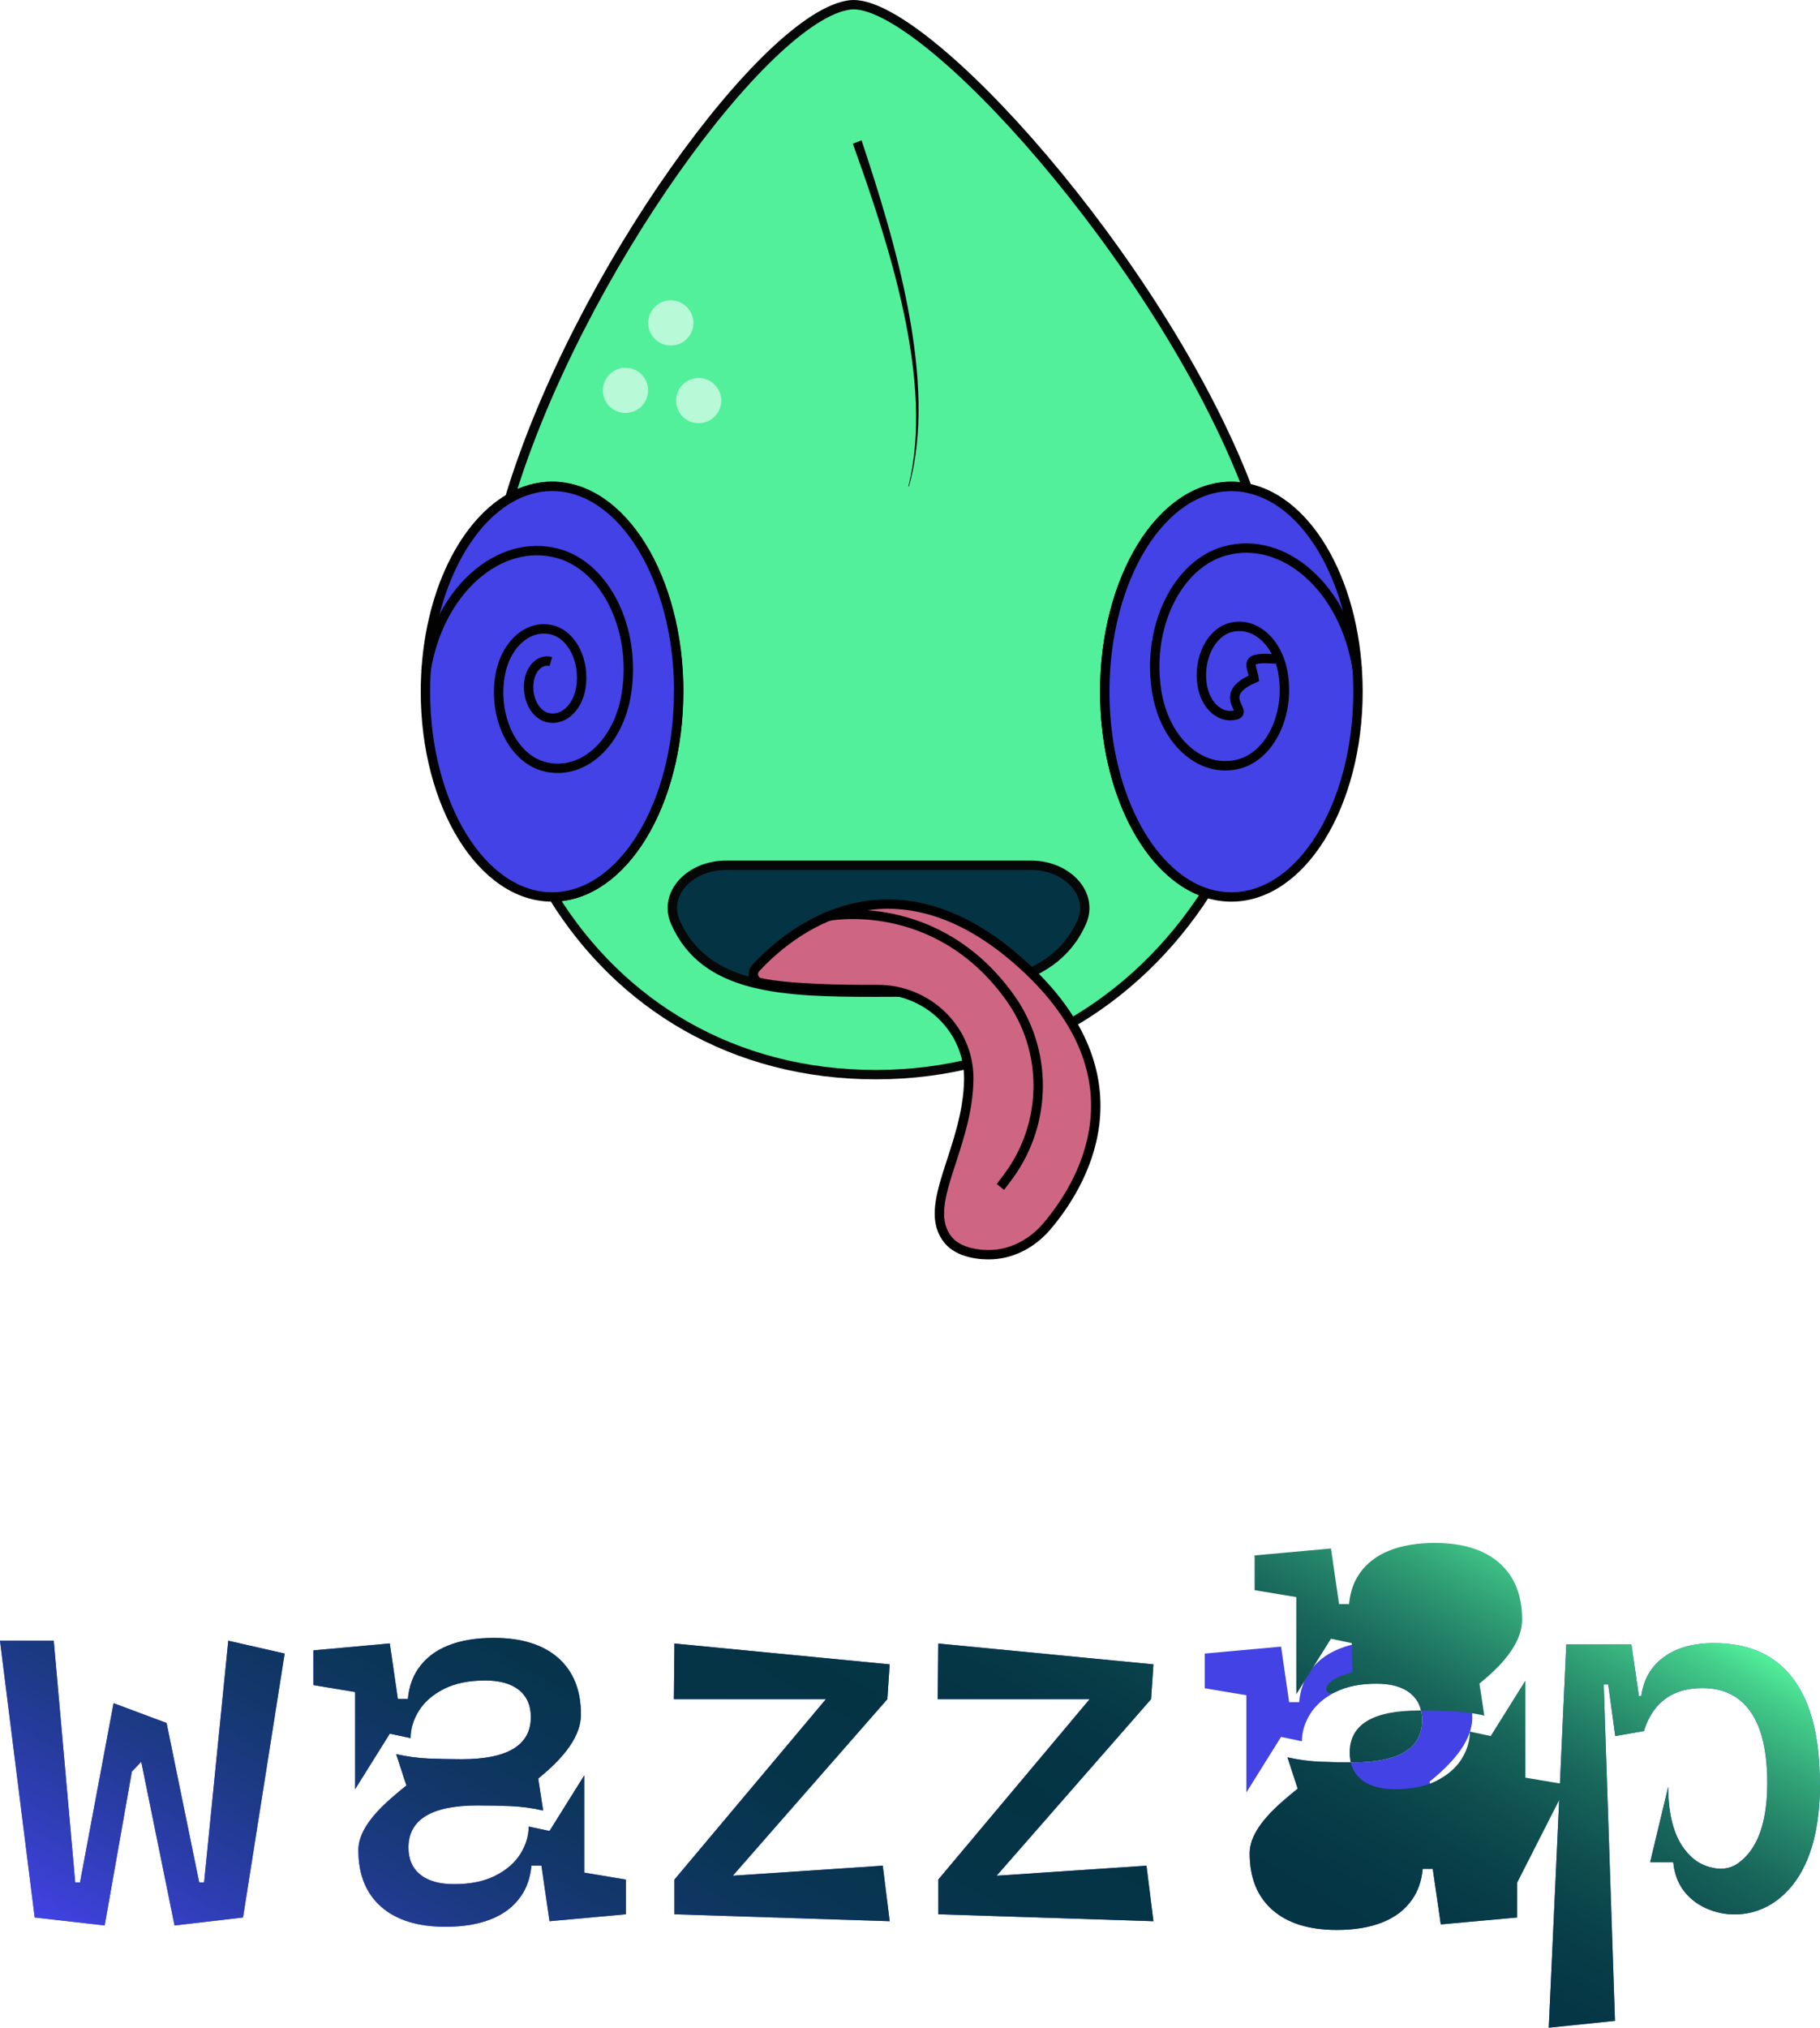 <?xml version="1.0" encoding="UTF-8"?>
<svg id="Layer_2" data-name="Layer 2" xmlns="http://www.w3.org/2000/svg" xmlns:xlink="http://www.w3.org/1999/xlink" viewBox="0 0 194.05 216.14">
  <defs>
    <style>
      .cls-1 {
        fill: none;
      }

      .cls-1, .cls-2, .cls-3, .cls-4, .cls-5 {
        stroke-miterlimit: 10;
      }

      .cls-1, .cls-5 {
        stroke: #020202;
      }

      .cls-6 {
        fill: url(#linear-gradient);
      }

      .cls-6, .cls-7, .cls-8, .cls-9, .cls-10 {
        stroke-width: 0px;
      }

      .cls-2, .cls-4 {
        stroke: #060707;
      }

      .cls-2, .cls-10 {
        fill: #52f09b;
      }

      .cls-3 {
        fill: #ce6583;
        stroke: #000;
      }

      .cls-7 {
        fill: #060707;
      }

      .cls-4 {
        fill: #043343;
      }

      .cls-5 {
        fill: #4342e6;
      }

      .cls-8 {
        fill: #b8f9d7;
      }

      .cls-9 {
        fill: #4242e5;
      }
    </style>
    <linearGradient id="linear-gradient" x1="687.51" y1="678.07" x2="745.78" y2="577.15" gradientTransform="translate(-622 -438)" gradientUnits="userSpaceOnUse">
      <stop offset="0" stop-color="#4242e5"/>
      <stop offset=".01" stop-color="#3f41de"/>
      <stop offset=".1" stop-color="#2d3db0"/>
      <stop offset=".19" stop-color="#1e3a89"/>
      <stop offset=".28" stop-color="#12376a"/>
      <stop offset=".37" stop-color="#0a3555"/>
      <stop offset=".46" stop-color="#053448"/>
      <stop offset=".54" stop-color="#043444"/>
      <stop offset=".63" stop-color="#053645"/>
      <stop offset=".7" stop-color="#094049"/>
      <stop offset=".76" stop-color="#0f5050"/>
      <stop offset=".82" stop-color="#18665b"/>
      <stop offset=".87" stop-color="#248368"/>
      <stop offset=".92" stop-color="#33a678"/>
      <stop offset=".97" stop-color="#44cf8b"/>
      <stop offset="1" stop-color="#52f09a"/>
    </linearGradient>
  </defs>
  <g id="Layer_6" data-name="Layer 6">
    <g>
      <g>
        <g>
          <path class="cls-9" d="m194.05,190.12c0,4.73-.97,8.32-2.88,10.76-.6.76-1.29,1.41-2.07,1.93-1.88,1.26-4.28,1.6-6.43.9-.76-.25-1.43-.59-2.02-1.04-.16-.12-.3-.24-.44-.37-1.05-.96-1.65-2.23-1.81-3.8h-2.46s1.93-8.06,1.93-8.06c0,2.92.57,5.13,1.71,6.65.9,1.19,1.91,1.84,3.38,2.07.86.13,1.75-.08,2.44-.61.11-.08.21-.16.3-.24.35-.3.67-.64.95-1.03,1.18-1.62,1.77-4.01,1.78-7.18,0-3.35-.57-5.88-1.75-7.59-1.17-1.71-2.9-2.57-5.18-2.57-2.23,0-3.91.75-5.07,2.26-.49.64-.88,1.42-1.15,2.32l-3.06.53-.75-5.5h-.48s1.2,35.86,1.2,35.86l-7.06.73,1.87-40.86h6.94s.8,5.5.8,5.5h.25c.26-1.78,1.06-3.17,2.42-4.15,1.36-1,3.15-1.49,5.36-1.48,3.72,0,6.53,1.27,8.43,3.81,1.9,2.53,2.84,6.25,2.83,11.17Z"/>
          <polygon class="cls-9" points="94.12 198.87 94.86 204.79 71.91 204.05 71.91 200.35 88.06 181.12 71.85 181.12 71.91 175.19 94.86 177.41 94.61 181.12 78.13 199.94 94.12 198.87"/>
          <polygon class="cls-9" points="122.24 198.87 122.98 204.79 100.04 204.05 100.04 200.35 116.18 181.12 99.98 181.12 100.04 175.19 122.98 177.41 122.73 181.12 106.26 199.94 122.24 198.87"/>
          <path class="cls-9" d="m66.73,200.35v3.7l-8.14.74-.86-5.92h-1.08v.12c-.13,1.21-.5,2.26-1.1,3.12-.76,1.1-1.82,1.92-3.19,2.46-1.37.55-2.99.81-4.86.81-2.95,0-5.24-.71-6.86-2.13-1.62-1.43-2.43-3.43-2.43-6.04,0-2.78,3.19-5.31,5.12-6.89l-1.09-3.34c1.19.27,2.35.42,3.49.47,1.14.04,2.31.07,3.5.07,4.91,0,7.37-1.5,7.37-4.49,0-1.25-.43-2.21-1.27-2.89-.84-.67-2.04-1.01-3.59-1.01-1.76,0-3.23.3-4.42.91-1.18.6-2.07,1.38-2.66,2.32-.58.94-.88,1.91-.88,2.91l-2.22-.47-3.7,5.92v-10.36l-4.44-.74v-3.7l8.14-.74.86,5.92h1.08v-.12c.13-1.21.5-2.26,1.1-3.12.76-1.1,1.82-1.92,3.19-2.46,1.37-.55,2.99-.81,4.86-.81,2.95,0,5.24.71,6.86,2.13,1.62,1.43,2.43,3.43,2.43,6.04,0,2.78-2.61,5.24-4.55,6.82l.52,3.41c-1.19-.27-2.35-.42-3.49-.47-1.14-.04-2.31-.07-3.5-.07-4.91,0-7.37,1.5-7.37,4.49,0,1.25.43,2.21,1.27,2.89.84.67,2.04,1.01,3.59,1.01,1.76,0,3.23-.3,4.42-.91,1.18-.6,2.07-1.38,2.66-2.32.58-.94.88-1.91.88-2.91l2.22.47,3.7-5.92v10.36l4.44.74Z"/>
          <path class="cls-9" d="m161.76,200.69v3.7l-8.14.74-.86-5.92h-1.08v.12c-.13,1.21-.5,2.26-1.1,3.12-.76,1.1-1.82,1.92-3.19,2.46-1.37.55-2.99.81-4.86.81-2.95,0-5.24-.71-6.86-2.13-1.62-1.43-2.43-3.43-2.43-6.04,0-2.78,3.19-5.31,5.12-6.89l-1.09-3.34c1.19.27,2.35.42,3.49.47,1.14.04,2.31.07,3.5.07,4.91,0,7.37-1.5,7.37-4.49,0-1.25-.43-2.21-1.27-2.89-.84-.67-2.04-1.01-3.59-1.01-1.76,0-3.23.3-4.42.91-1.18.6-2.07,1.38-2.66,2.32-.58.94-.88,1.91-.88,2.91l-2.22-.47-3.7,5.92v-10.36l-4.44-.74v-3.7l8.14-.74.86,5.92h1.08v-.12c.13-1.21.5-2.26,1.1-3.12.76-1.1,1.82-1.92,3.19-2.46,1.37-.55,2.99-.81,4.86-.81,2.95,0,5.24.71,6.86,2.13,1.62,1.43,2.43,3.43,2.43,6.04,0,2.78-2.61,5.24-4.55,6.82l.52,3.41c-1.19-.27-2.35-.42-3.49-.47-1.14-.04-2.31-.07-3.5-.07-4.91,0-7.37,1.5-7.37,4.49,0,1.25.43,2.21,1.27,2.89.84.67,2.04,1.01,3.59,1.01,1.76,0,3.23-.3,4.42-.91,1.18-.6,2.07-1.38,2.66-2.32.58-.94.88-1.91.88-2.91l2.22.47,3.7-5.92v10.36l4.44.74Z"/>
          <polygon class="cls-9" points="30.35 176.26 25.91 204.39 18.61 205.24 15.06 187.79 14.06 188.84 11.16 205.24 3.7 204.39 0 174.89 5.73 174.89 8.02 200.66 8.53 200.66 12.11 181.55 17.76 183.66 21.24 200.66 21.76 200.66 24.34 174.89 30.35 176.26"/>
        </g>
        <g>
          <path class="cls-6" d="m194.05,190.12c0,4.73-.97,8.32-2.88,10.76-.6.76-1.29,1.41-2.07,1.93-1.88,1.26-4.28,1.6-6.43.9-.76-.25-1.43-.59-2.02-1.04-.16-.12-.3-.24-.44-.37-1.05-.96-1.65-2.23-1.81-3.8h-2.46s1.93-8.06,1.93-8.06c0,2.92.57,5.13,1.71,6.65.9,1.19,1.91,1.84,3.38,2.07.86.13,1.75-.08,2.44-.61.11-.08.21-.16.3-.24.35-.3.67-.64.95-1.03,1.18-1.62,1.77-4.01,1.78-7.18,0-3.35-.57-5.88-1.75-7.59-1.17-1.71-2.9-2.57-5.18-2.57-2.23,0-3.91.75-5.07,2.26-.49.64-.88,1.42-1.15,2.32l-3.06.53-.75-5.5h-.48s1.2,35.86,1.2,35.86l-7.06.73,1.87-40.86h6.94s.8,5.5.8,5.5h.25c.26-1.78,1.06-3.17,2.42-4.15,1.36-1,3.15-1.49,5.36-1.48,3.72,0,6.53,1.27,8.43,3.81,1.9,2.53,2.84,6.25,2.83,11.17Z"/>
          <polygon class="cls-6" points="94.12 198.87 94.86 204.79 71.91 204.05 71.91 200.35 88.06 181.12 71.85 181.12 71.91 175.19 94.86 177.41 94.61 181.12 78.13 199.94 94.12 198.87"/>
          <polygon class="cls-6" points="122.24 198.87 122.98 204.79 100.04 204.05 100.04 200.35 116.18 181.12 99.98 181.12 100.04 175.19 122.98 177.41 122.73 181.12 106.26 199.94 122.24 198.87"/>
          <path class="cls-6" d="m66.73,200.35v3.7l-8.14.74-.86-5.92h-1.08v.12c-.13,1.21-.5,2.26-1.1,3.12-.76,1.1-1.82,1.92-3.19,2.46-1.37.55-2.99.81-4.86.81-2.95,0-5.24-.71-6.86-2.13-1.62-1.43-2.43-3.43-2.43-6.04,0-2.78,3.19-5.31,5.12-6.89l-1.09-3.34c1.19.27,2.35.42,3.49.47,1.14.04,2.31.07,3.5.07,4.91,0,7.37-1.5,7.37-4.49,0-1.25-.43-2.21-1.27-2.89-.84-.67-2.04-1.01-3.59-1.01-1.76,0-3.23.3-4.42.91-1.18.6-2.07,1.38-2.66,2.32-.58.94-.88,1.91-.88,2.91l-2.22-.47-3.7,5.92v-10.36l-4.44-.74v-3.7l8.14-.74.86,5.92h1.08v-.12c.13-1.21.5-2.26,1.1-3.12.76-1.1,1.82-1.92,3.19-2.46,1.37-.55,2.99-.81,4.86-.81,2.95,0,5.24.71,6.86,2.13,1.62,1.43,2.43,3.43,2.43,6.04,0,2.78-2.61,5.24-4.55,6.82l.52,3.41c-1.19-.27-2.35-.42-3.49-.47-1.14-.04-2.31-.07-3.5-.07-4.91,0-7.37,1.5-7.37,4.49,0,1.25.43,2.21,1.27,2.89.84.67,2.04,1.01,3.59,1.01,1.76,0,3.23-.3,4.42-.91,1.18-.6,2.07-1.38,2.66-2.32.58-.94.88-1.91.88-2.91l2.22.47,3.7-5.92v10.36l4.44.74Z"/>
          <path class="cls-6" d="m161.76,200.69v3.7l-8.14.74-.86-5.92h-1.08v.12c-.13,1.21-.5,2.26-1.1,3.12-.76,1.1-1.82,1.92-3.19,2.46-1.37.55-2.99.81-4.86.81-2.95,0-5.24-.71-6.86-2.13-1.62-1.43-2.43-3.43-2.43-6.04,0-2.78,3.19-5.31,5.12-6.89l-1.09-3.34c1.19.27,2.35.42,3.49.47,1.14.04,2.31.07,3.5.07,4.91,0,7.37-1.5,7.37-4.49,0-1.25-.43-2.21-1.27-2.89-.84-.67-2.04-1.01-3.59-1.01-1.76,0-3.23.3-4.42.91-1.18.6-2.07-1.38,2.66-2.32-.58.94-.88,1.91-.88-2.91l-2.22-.47-3.7,5.92v-10.36l-4.44-.74v-3.7l8.14-.74.86,5.92h1.08v-.12c.13-1.21.5-2.26,1.1-3.12.76-1.1,1.82-1.92,3.19-2.46,1.37-.55,2.99-.81,4.86-.81,2.95,0,5.24.71,6.86,2.13,1.62,1.43,2.43,3.43,2.43,6.04,0,2.78-2.61,5.24-4.55,6.82l.52,3.41c-1.19-.27-2.35-.42-3.49-.47-1.14-.04-2.31-.07-3.5-.07-4.91,0-7.37,1.5-7.37,4.49,0,1.25.43,2.21,1.27,2.89.84.67,2.04,1.01,3.59,1.01,1.76,0,3.23-.3,4.42-.91,1.18-.6,2.07-1.38,2.66-2.32.58-.94.88-1.91.88-2.91l2.22.47,3.7-5.92v10.36l4.44.74Z"/>
          <polygon class="cls-6" points="30.35 176.26 25.91 204.39 18.61 205.24 15.06 187.79 14.06 188.84 11.16 205.24 3.7 204.39 0 174.89 5.73 174.89 8.02 200.66 8.53 200.66 12.11 181.55 17.76 183.66 21.24 200.66 21.76 200.66 24.34 174.89 30.35 176.26"/>
        </g>
      </g>
      <g>
        <path class="cls-2" d="m117.79,73.73c0,10.59,4.64,19.42,10.81,21.45-7.52,11.67-19.98,19.37-35.21,19.37s-27.26-7.46-34.38-18.94c7.38-.14,13.34-9.87,13.34-21.88s-6.04-21.88-13.5-21.88c-1.58,0-3.1.44-4.51,1.26C61.58,29.19,81.79,1.59,90.63.52c7.66-.91,33.09,27.28,42.37,51.51-.56-.11-1.13-.18-1.7-.18-7.46,0-13.51,9.8-13.51,21.88Z"/>
        <path class="cls-5" d="m72.36,73.73c0,12.01-5.96,21.74-13.34,21.88h-.15c-7.46,0-13.51-9.8-13.51-21.88,0-9.52,3.75-17.61,9-20.63,1.41-.81,2.94-1.26,4.51-1.26,7.46,0,13.5,9.8,13.5,21.88Z"/>
        <path class="cls-5" d="m144.79,73.73c0,12.09-6.04,21.88-13.5,21.88-.93,0-1.82-.15-2.69-.43-6.18-2.03-10.81-10.87-10.81-21.45,0-12.09,6.05-21.88,13.51-21.88.57,0,1.14.06,1.7.18,6.66,1.35,11.79,10.55,11.79,21.71Z"/>
        <path class="cls-4" d="m77.43,92.23c-3.92,0-6.72,3.08-5.43,6.04,3.13,7.15,11.3,7.49,21.32,7.49s18.89-.34,22.02-7.49c1.29-2.95-1.51-6.04-5.43-6.04h-32.48Z"/>
        <path class="cls-1" d="m45.41,71.58c1.3-8.51,7.76-14.32,14.1-12.58,5.07,1.4,8.33,8.05,7.29,14.86-.83,5.45-4.79,8.95-8.85,7.83-3.24-.9-5.33-5.15-4.66-9.51.53-3.49,3.07-5.73,5.66-5.01,2.07.57,3.41,3.3,2.99,6.09-.34,2.23-1.96,3.67-3.62,3.21-1.33-.37-2.18-2.11-1.91-3.9.22-1.43,1.26-2.35,2.32-2.05"/>
        <path class="cls-1" d="m144.7,71.31c-1.3-8.51-7.76-14.32-14.1-12.58-5.07,1.4-8.33,8.05-7.29,14.86.83,5.45,4.79,8.95,8.85,7.83,3.24-.9,5.33-5.15,4.66-9.51-.53-3.49-3.07-5.73-5.66-5.01-2.07.57-3.41,3.3-2.99,6.09.34,2.23,1.96,3.67,3.62,3.21,1.33-.37-2.18-2.11,1.91-3.9-.22-1.43-1.26-2.35,2.32-2.05"/>
        <path class="cls-3" d="m81.07,104.77c-.71-.15-.99-1.03-.5-1.57,3.24-3.53,14.28-13.21,28.45-.38,13.52,12.25,6.13,23.76,2.59,27.91-1.46,1.71-3.5,2.87-5.75,3-1.32.08-3.62-.15-4.77-1.56-2.97-3.64,2.11-9.68,2.2-17.13.06-5.32-4.41-9.59-9.73-9.56-3.89.02-9.39-.08-12.49-.72Z"/>
        <path class="cls-1" d="m88.34,97.66s11.48-2.27,19.33,8.65c4.06,5.65,4.02,13.31-.06,18.95-.3.41-.61.83-.95,1.26"/>
        <g>
          <path class="cls-10" d="m91.4,15.14s9.43,24.58,5.48,36.71"/>
          <path class="cls-7" d="m91.86,14.96c3.56,10.69,8.16,25.84,5.05,36.9,0,0-.06-.02-.06-.02,2.81-11.12-2.12-25.94-5.92-36.52,0,0,.93-.36.93-.36h0Z"/>
        </g>
        <circle class="cls-8" cx="71.52" cy="34.42" r="2.41"/>
        <circle class="cls-8" cx="66.69" cy="41.61" r="2.41"/>
        <circle class="cls-8" cx="74.49" cy="42.7" r="2.41"/>
      </g>
    </g>
  </g>
</svg>
